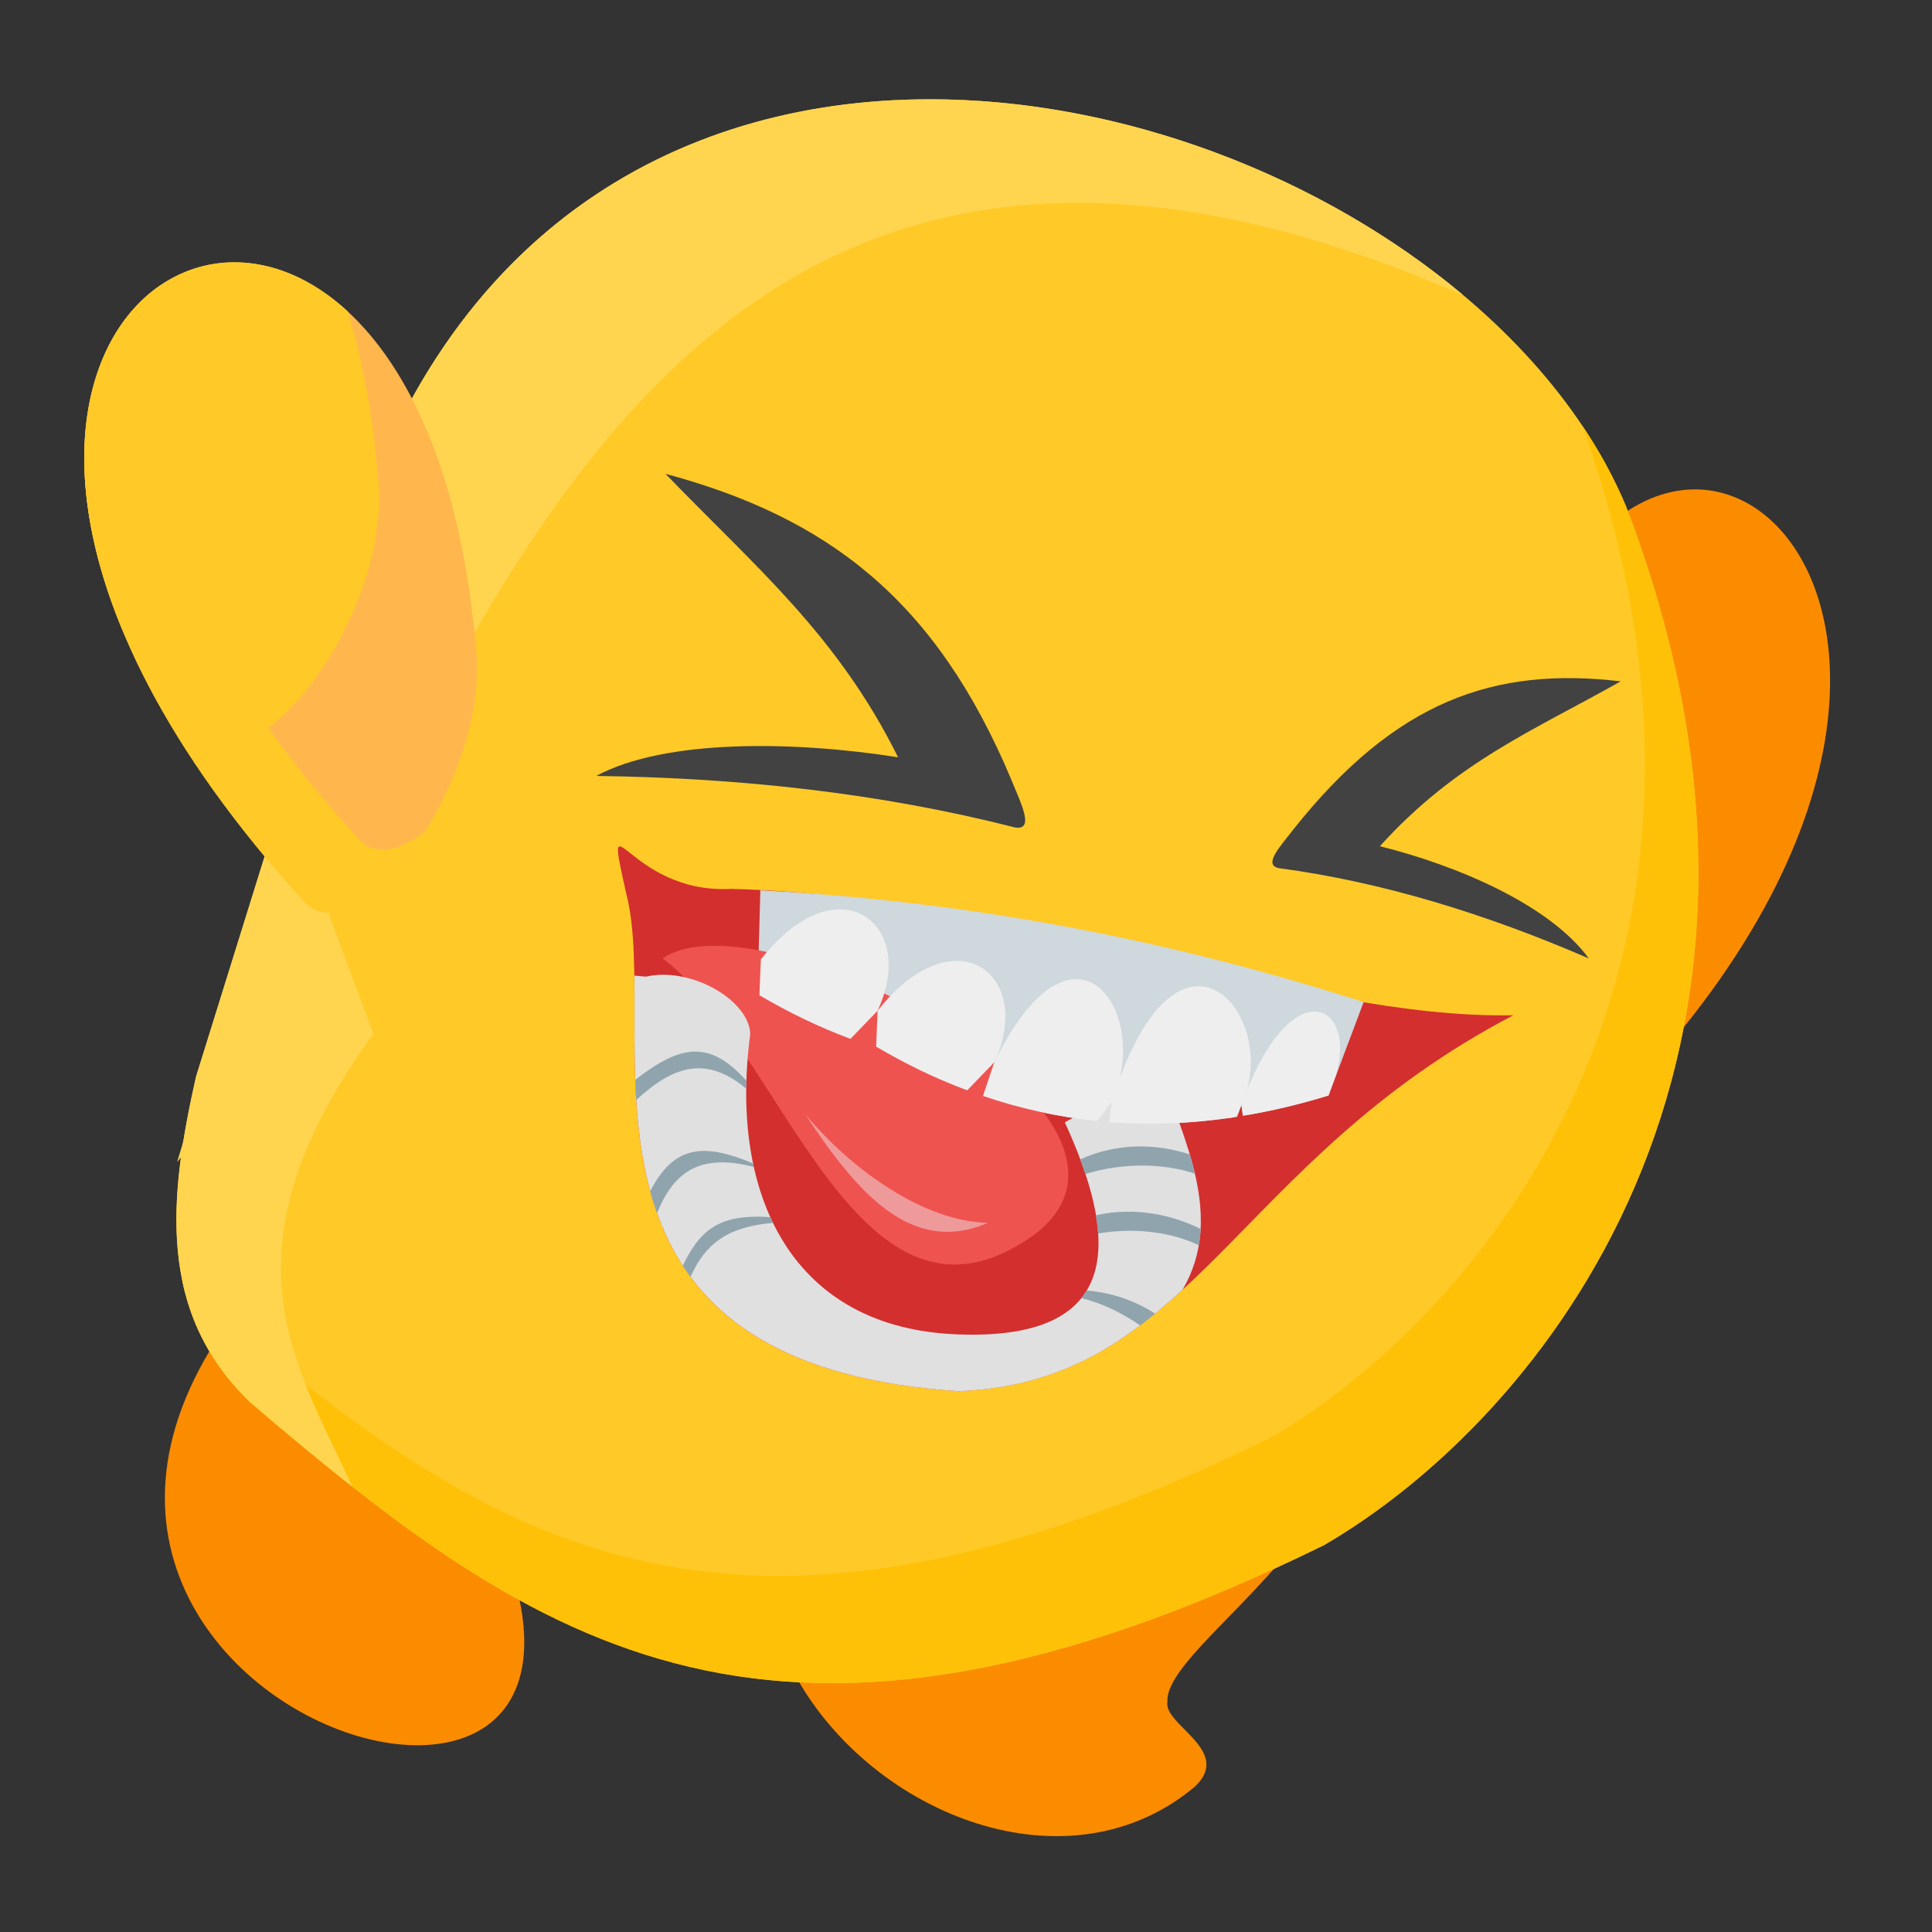 
<svg xmlns="http://www.w3.org/2000/svg" xmlns:xlink="http://www.w3.org/1999/xlink" width="32px" height="32px" viewBox="0 0 32 32" version="1.1">
<rect x="0" y="0" width="32" height="32" fill="#333333" stroke="none"/>
<g id="surface1">
<path style=" stroke:none;fill-rule:nonzero;fill:rgb(98.431%,54.902%,0%);fill-opacity:1;" d="M 7.566 18.52 C -4.523 26.359 10.047 32.59 8.578 26.375 C 8.785 24.191 8.441 17.582 7.566 18.52 Z M 7.566 18.52 "/>
<path style=" stroke:none;fill-rule:nonzero;fill:rgb(98.431%,54.902%,0%);fill-opacity:1;" d="M 27.008 18.027 C 35.273 9.211 25.543 2.809 24.594 14.32 C 24.387 16.504 26.133 18.961 27.008 18.027 Z M 27.008 18.027 "/>
<path style=" stroke:none;fill-rule:nonzero;fill:rgb(98.431%,54.902%,0%);fill-opacity:1;" d="M 18.297 19.961 C 6.879 24.457 15.598 33.105 19.789 29.594 C 20.43 28.996 19.266 28.57 19.336 28.188 C 19.254 26.855 26.645 23.383 18.297 19.961 Z M 18.297 19.961 "/>
<path style=" stroke:none;fill-rule:nonzero;fill:rgb(100%,79.216%,15.686%);fill-opacity:0.997;" d="M 6.645 6.934 C 11.305 -2.195 24.25 1.957 26.934 8.391 C 30.426 17.523 25.512 23.512 21.926 25.594 C 12.84 30.047 8.926 27.301 4.148 23.23 C 2.582 21.727 2.805 19.805 3.246 17.836 Z M 6.645 6.934 "/>
<path style=" stroke:none;fill-rule:nonzero;fill:rgb(100%,83.529%,30.98%);fill-opacity:0.997;" d="M 15.379 1.645 C 11.922 1.652 8.574 3.152 6.645 6.934 L 2.934 19.246 C 7.266 14.297 9.391 -1.586 24.234 4.887 C 21.902 2.93 18.594 1.637 15.379 1.645 Z M 15.379 1.645 "/>
<path style=" stroke:none;fill-rule:nonzero;fill:rgb(100%,71.765%,30.196%);fill-opacity:1;" d="M 5.039 14.938 C -4.203 4.793 6.938 -0.738 7.887 10.777 C 8.094 12.961 5.91 15.875 5.039 14.938 Z M 5.039 14.938 "/>
<path style=" stroke:none;fill-rule:nonzero;fill:rgb(82.745%,18.431%,18.431%);fill-opacity:1;" d="M 12.109 14.723 C 16.836 14.836 21.504 16.887 25.066 16.816 C 20.43 19.238 19.762 22.891 15.875 23.043 C 8.918 22.586 10.973 17.121 10.375 14.812 C 9.98 13.035 10.375 14.812 12.109 14.723 Z M 12.109 14.723 "/>
<path style=" stroke:none;fill-rule:nonzero;fill:rgb(81.176%,84.706%,86.275%);fill-opacity:1;" d="M 12.594 14.746 L 12.562 15.875 C 13.086 16.352 13.633 16.781 14.203 17.145 L 14.535 16.742 L 14.512 17.336 C 14.996 17.621 15.5 17.867 16.02 18.059 L 16.469 17.594 L 16.281 18.152 C 16.883 18.359 17.512 18.5 18.168 18.566 L 18.414 18.25 L 18.371 18.586 C 19.051 18.637 19.758 18.613 20.488 18.496 L 20.562 18.301 L 20.586 18.48 C 21.047 18.406 21.52 18.293 22.004 18.145 L 22.586 16.598 C 19.664 15.664 16.383 14.949 12.594 14.746 Z M 12.594 14.746 "/>
<path style=" stroke:none;fill-rule:nonzero;fill:rgb(93.725%,32.549%,31.373%);fill-opacity:1;" d="M 10.977 15.875 C 12.977 17.383 14.211 22.574 17.152 20.434 C 19.688 18.461 12.594 14.746 10.977 15.875 Z M 10.977 15.875 "/>
<path style=" stroke:none;fill-rule:nonzero;fill:rgb(93.333%,93.333%,93.333%);fill-opacity:1;" d="M 15.832 15.914 C 15.453 15.922 14.988 16.164 14.535 16.742 L 14.512 17.336 C 14.996 17.621 15.5 17.867 16.02 18.059 L 16.469 17.594 C 16.906 16.656 16.508 15.906 15.832 15.914 Z M 15.832 15.914 "/>
<path style=" stroke:none;fill-rule:nonzero;fill:rgb(87.843%,87.843%,87.843%);fill-opacity:1;" d="M 10.984 16.145 C 10.887 16.145 10.793 16.156 10.699 16.176 L 10.508 16.16 C 10.543 18.773 10.055 22.66 15.875 23.043 C 17.5 22.98 18.562 22.305 19.586 21.363 C 20.289 20.168 19.605 18.859 19.203 17.695 L 17.637 18.59 C 18.477 20.418 18.703 22.207 15.875 22.102 C 13.125 22.008 12.07 19.805 12.426 17.133 C 12.418 16.641 11.672 16.145 10.984 16.145 Z M 10.984 16.145 "/>
<path style=" stroke:none;fill-rule:nonzero;fill:rgb(93.333%,93.333%,93.333%);fill-opacity:1;" d="M 17.824 16.219 C 17.441 16.219 16.957 16.594 16.469 17.594 L 16.281 18.152 C 16.883 18.359 17.508 18.496 18.156 18.566 L 18.414 18.25 C 18.844 17.32 18.484 16.215 17.824 16.219 Z M 17.824 16.219 "/>
<path style=" stroke:none;fill-rule:nonzero;fill:rgb(93.333%,93.333%,93.333%);fill-opacity:1;" d="M 19.859 16.336 C 19.406 16.328 18.855 16.832 18.414 18.25 L 18.371 18.586 C 19.031 18.637 19.715 18.613 20.426 18.508 L 20.562 18.301 C 20.969 17.43 20.52 16.344 19.859 16.336 Z M 18.414 18.25 L 18.121 18.562 C 18.137 18.562 18.152 18.566 18.168 18.566 Z M 18.414 18.25 "/>
<path style=" stroke:none;fill-rule:nonzero;fill:rgb(93.333%,93.333%,93.333%);fill-opacity:1;" d="M 21.758 16.754 C 21.422 16.766 20.949 17.203 20.562 18.301 L 20.586 18.48 C 21.047 18.406 21.52 18.293 22.004 18.145 L 22.129 17.805 C 22.309 17.18 22.105 16.742 21.758 16.754 Z M 20.562 18.301 L 20.363 18.516 C 20.406 18.512 20.445 18.504 20.488 18.496 Z M 20.562 18.301 "/>
<path style=" stroke:none;fill-rule:nonzero;fill:rgb(93.333%,93.333%,93.333%);fill-opacity:1;" d="M 13.898 15.062 C 13.52 15.066 13.055 15.312 12.602 15.891 L 12.578 16.484 C 13.062 16.77 13.566 17.012 14.086 17.207 L 14.535 16.742 C 14.973 15.801 14.574 15.055 13.898 15.062 Z M 13.898 15.062 "/>
<path style=" stroke:none;fill-rule:nonzero;fill:rgb(56.471%,64.314%,68.235%);fill-opacity:1;" d="M 11.504 17.418 C 11.207 17.422 10.895 17.598 10.523 17.883 C 10.527 17.996 10.531 18.105 10.539 18.219 C 11.172 17.633 11.711 17.492 12.359 18.031 C 12.359 17.988 12.359 17.945 12.363 17.902 C 12.059 17.559 11.789 17.414 11.504 17.418 Z M 18.867 18.988 C 18.535 18.992 18.203 19.062 17.891 19.203 C 17.922 19.285 17.949 19.363 17.977 19.445 C 18.578 19.262 19.242 19.258 19.789 19.438 C 19.766 19.332 19.738 19.227 19.707 19.121 C 19.434 19.031 19.148 18.988 18.867 18.988 Z M 11.652 19.062 C 11.246 19.07 10.992 19.305 10.77 19.727 C 10.801 19.852 10.84 19.973 10.883 20.094 C 11.164 19.391 11.613 19.102 12.484 19.328 C 12.48 19.309 12.477 19.289 12.473 19.27 C 12.141 19.129 11.875 19.062 11.652 19.062 Z M 18.672 20.07 C 18.496 20.07 18.324 20.09 18.152 20.129 C 18.168 20.23 18.18 20.332 18.188 20.43 C 18.773 20.332 19.383 20.398 19.855 20.625 C 19.871 20.535 19.883 20.445 19.887 20.355 C 19.5 20.164 19.082 20.066 18.672 20.07 Z M 12.559 20.152 C 11.883 20.148 11.578 20.398 11.309 20.965 C 11.352 21.027 11.391 21.086 11.438 21.148 C 11.68 20.605 12.043 20.32 12.805 20.254 C 12.789 20.223 12.773 20.191 12.758 20.16 C 12.688 20.156 12.621 20.152 12.559 20.152 Z M 18 21.375 C 17.973 21.418 17.945 21.461 17.91 21.5 C 18.254 21.586 18.586 21.746 18.883 21.953 C 18.969 21.891 19.051 21.824 19.133 21.758 C 18.805 21.547 18.422 21.41 18 21.375 Z M 18 21.375 "/>
<path style=" stroke:none;fill-rule:nonzero;fill:rgb(25.882%,25.882%,25.882%);fill-opacity:1;" d="M 11.023 7.848 C 13.703 8.57 15.5 9.926 16.754 12.922 C 16.898 13.285 17.156 13.77 16.801 13.703 C 14.586 13.137 12.254 12.883 9.875 12.852 C 11.023 12.234 13.164 12.273 14.875 12.543 C 13.859 10.496 12.48 9.363 11.023 7.848 Z M 11.023 7.848 "/>
<path style=" stroke:none;fill-rule:nonzero;fill:rgb(25.882%,25.882%,25.882%);fill-opacity:1;" d="M 26.844 11.285 C 24.75 11.039 23.117 11.605 21.422 13.738 C 21.223 14 20.91 14.324 21.18 14.379 C 22.902 14.609 24.621 15.141 26.316 15.875 C 25.668 14.988 24.141 14.336 22.855 14.016 C 24.125 12.613 25.406 12.098 26.844 11.285 Z M 26.844 11.285 "/>
<path style=" stroke:none;fill-rule:nonzero;fill:rgb(100%,79.216%,15.686%);fill-opacity:1;" d="M 3.883 4.344 C 2.012 4.344 0.504 6.723 2.012 10.398 C 2.418 10.953 2.883 11.523 3.418 12.113 C 4.289 13.047 6.473 10.133 6.266 7.949 C 6.176 6.875 6 5.945 5.758 5.156 C 5.156 4.602 4.5 4.344 3.883 4.344 Z M 3.883 4.344 "/>
<path style=" stroke:none;fill-rule:nonzero;fill:rgb(100%,75.686%,2.745%);fill-opacity:0.997;" d="M 26.211 7.055 C 29.383 15.941 24.566 21.766 21.039 23.816 C 11.953 28.27 8.039 25.523 3.262 21.453 C 3.176 21.371 3.094 21.285 3.016 21.199 C 3.164 21.93 3.508 22.617 4.148 23.23 C 8.926 27.301 12.84 30.047 21.926 25.594 C 25.512 23.512 30.426 17.523 26.934 8.391 C 26.742 7.93 26.5 7.484 26.211 7.055 Z M 26.211 7.055 "/>
<path style=" stroke:none;fill-rule:nonzero;fill:rgb(100%,83.529%,30.98%);fill-opacity:1;" d="M 4.508 13.781 L 3.246 17.836 C 2.805 19.805 2.582 21.727 4.148 23.23 C 4.719 23.719 5.281 24.188 5.836 24.625 C 4.91 22.59 3.559 20.746 6.184 17.121 L 5.449 15.152 L 5.742 13.977 Z M 4.508 13.781 "/>
<path style=" stroke:none;fill-rule:nonzero;fill:rgb(100%,79.216%,15.686%);fill-opacity:1;" d="M 2.684 4.707 C 0.902 5.883 0.379 9.824 5.039 14.938 C 5.516 15.449 6.383 14.812 7.039 13.773 C 6.617 14.102 6.211 14.191 5.938 13.895 C 2.223 9.816 1.801 6.488 2.684 4.707 Z M 2.684 4.707 "/>
<path style=" stroke:none;fill-rule:nonzero;fill:rgb(93.725%,60.392%,60.392%);fill-opacity:1;" d="M 13.332 18.449 C 14.176 19.723 15.078 20.809 16.363 20.254 C 15.312 20.234 14.113 19.387 13.332 18.449 Z M 13.332 18.449 "/>
</g>
</svg>
